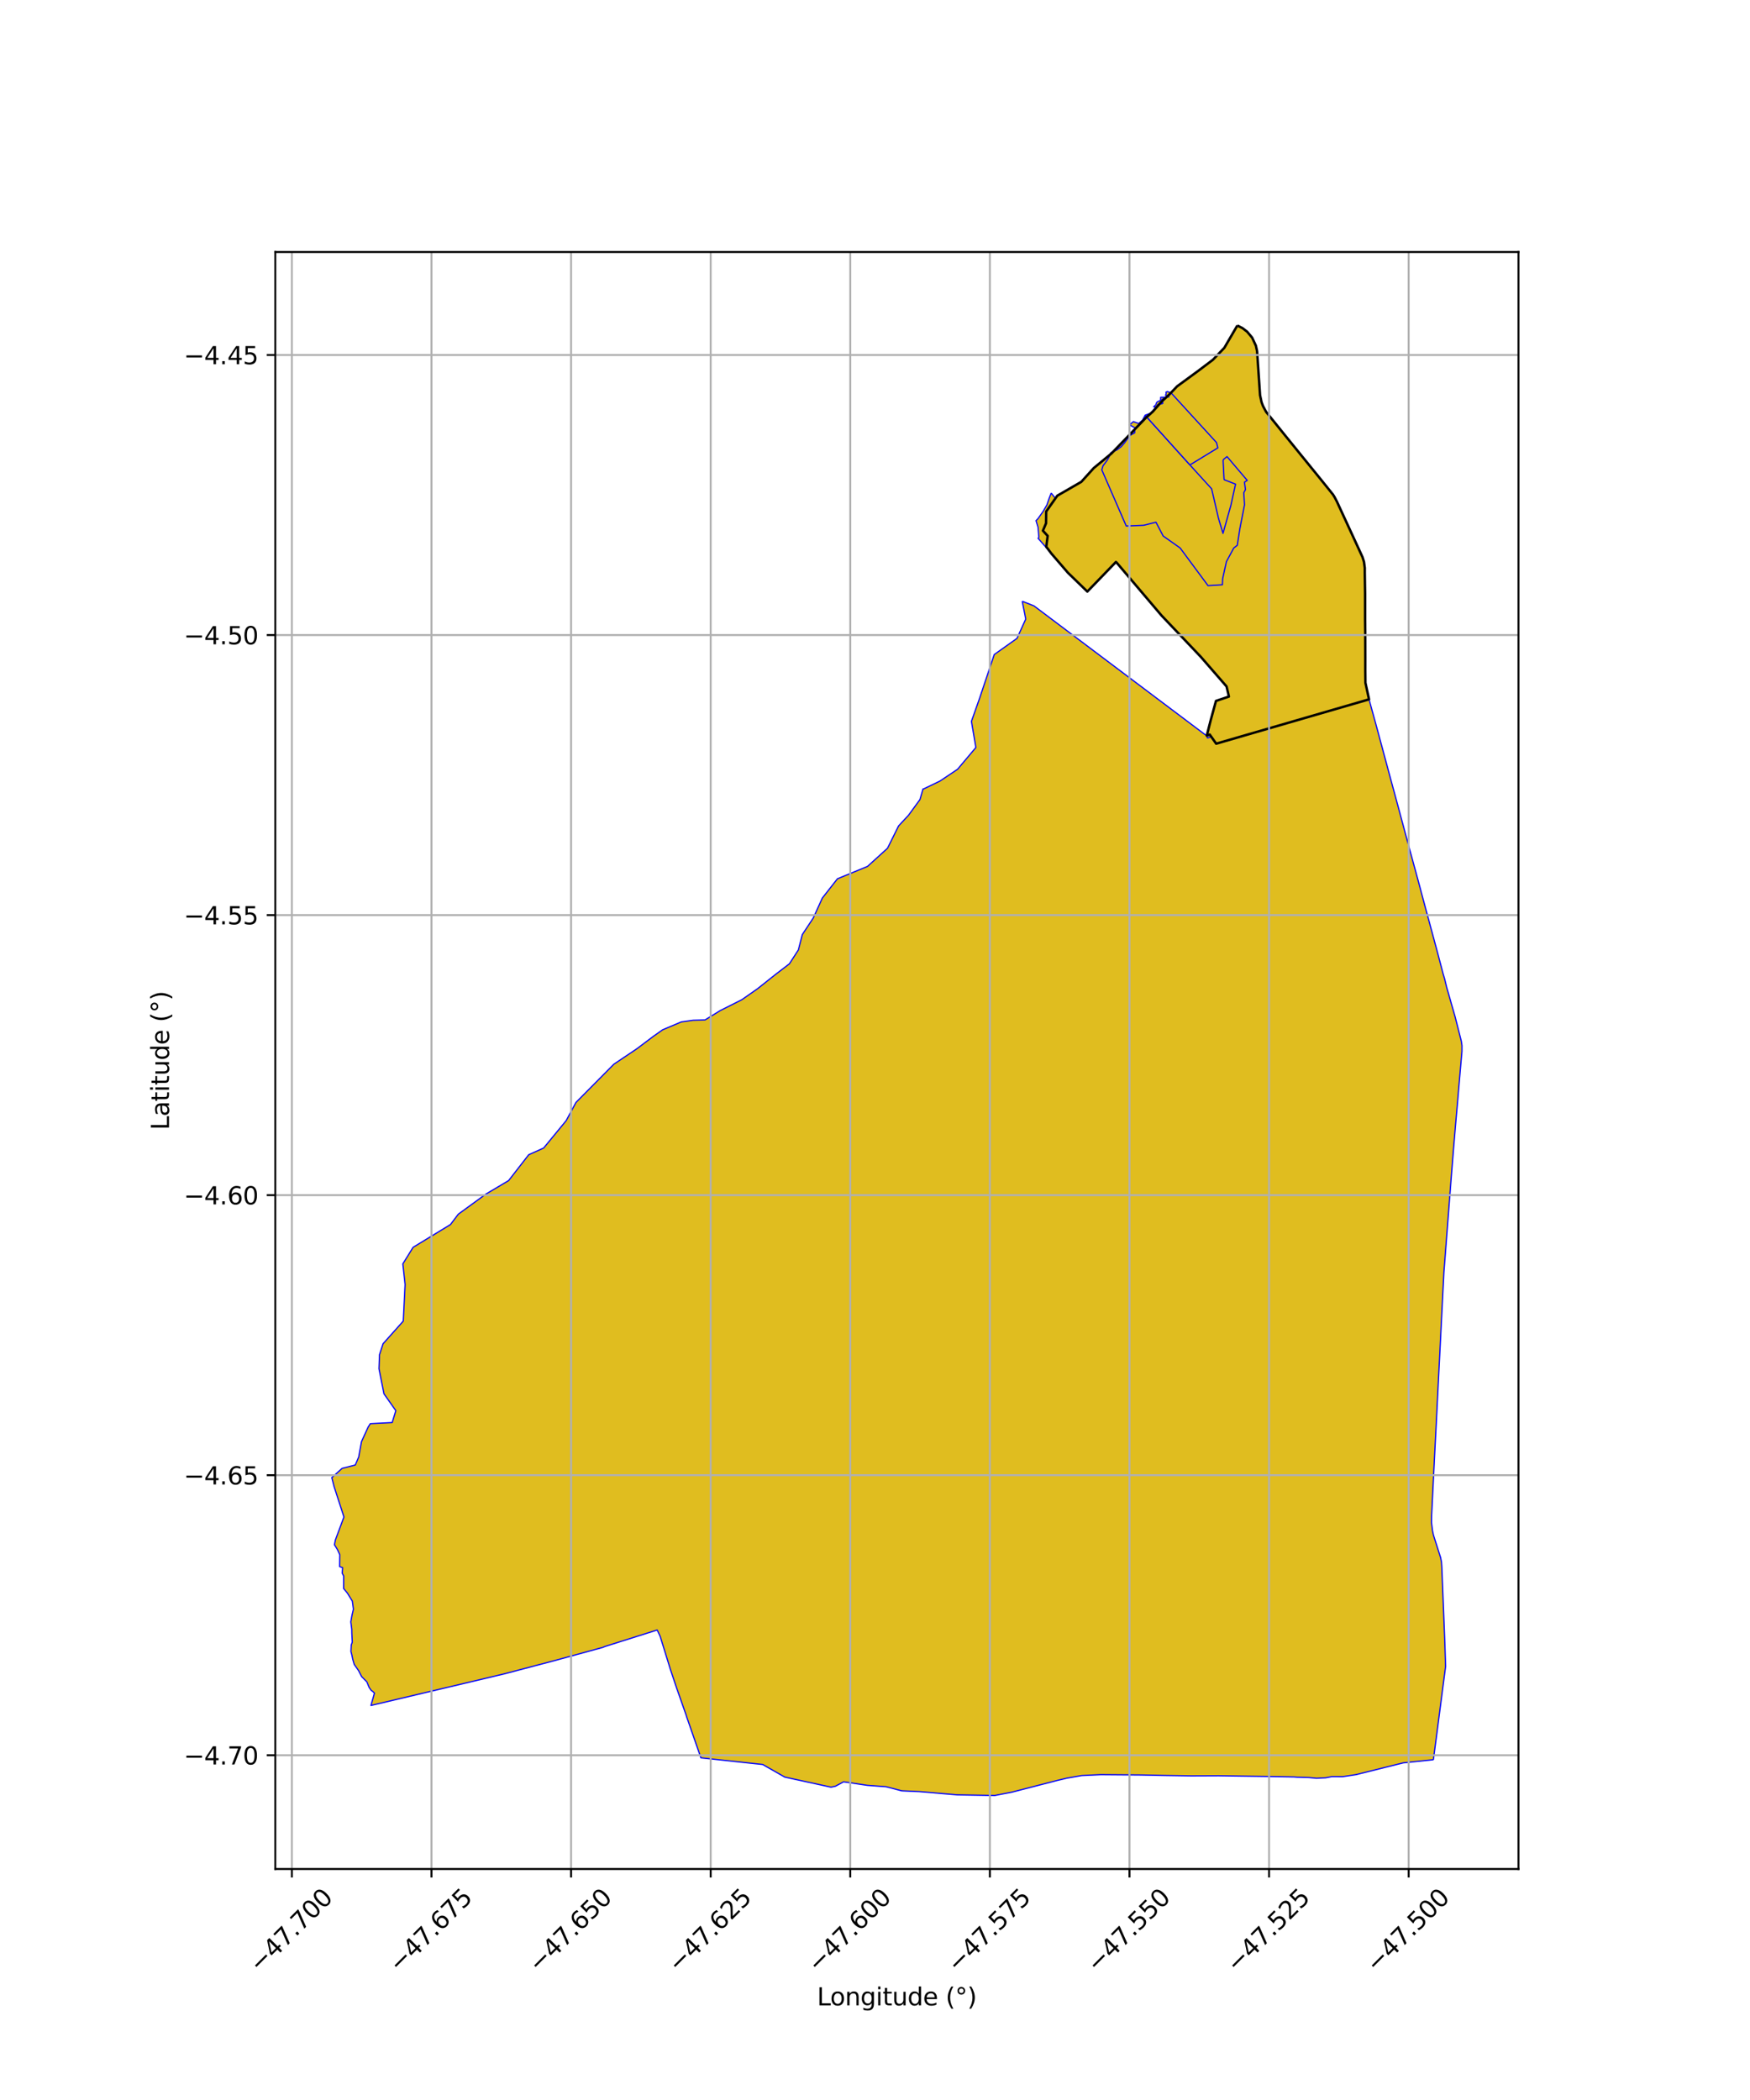 <?xml version="1.0" encoding="utf-8" standalone="no"?>
<!DOCTYPE svg PUBLIC "-//W3C//DTD SVG 1.1//EN"
  "http://www.w3.org/Graphics/SVG/1.1/DTD/svg11.dtd">
<svg xmlns:xlink="http://www.w3.org/1999/xlink" width="720pt" height="864pt" viewBox="0 0 720 864" xmlns="http://www.w3.org/2000/svg" version="1.1">
 <defs>
  <style type="text/css">*{stroke-linejoin: round; stroke-linecap: butt}</style>
 </defs>
 <g id="figure_1">
  <g id="patch_1">
   <path d="M 0 864 
L 720 864 
L 720 0 
L 0 0 
z
" style="fill: #ffffff"/>
  </g>
  <g id="axes_1">
   <g id="patch_2">
    <path d="M 113.257 768.96 
L 624.743 768.96 
L 624.743 103.68 
L 113.257 103.68 
z
" style="fill: #ffffff"/>
   </g>
   <g id="PatchCollection_1">
    <path d="M 420.578 247.366 
L 425.403 249.273 
L 495.536 302.044 
L 496.49 302.663 
L 497.727 302.221 
L 500.371 305.974 
L 563.262 287.737 
L 566.026 297.764 
L 568.959 308.635 
L 571.956 319.78 
L 575.036 331.131 
L 578.045 342.331 
L 580.567 351.659 
L 583.403 362.045 
L 585.952 371.6 
L 588.731 381.875 
L 591.513 392.19 
L 593.752 400.705 
L 594.331 402.613 
L 595.208 406.214 
L 598.706 418.435 
L 599.004 419.611 
L 601.228 428.35 
L 601.494 430.186 
L 601.487 432.562 
L 600.62 442.564 
L 599.729 452.865 
L 598.706 464.613 
L 597.924 473.863 
L 596.983 485.783 
L 596.107 497.024 
L 594.983 511.678 
L 594.066 523.442 
L 593.459 535.429 
L 592.886 546.693 
L 592.332 557.813 
L 591.815 567.886 
L 591.138 581.312 
L 590.401 595.771 
L 589.84 606.76 
L 588.986 623.896 
L 588.958 626.432 
L 589.38 629.831 
L 589.788 631.676 
L 592.704 640.816 
L 593.071 642.702 
L 593.21 644.776 
L 593.688 656.735 
L 594.074 666.37 
L 594.448 675.957 
L 594.763 685.593 
L 593.239 697.273 
L 591.756 708.658 
L 589.766 723.841 
L 589.608 724.008 
L 577.326 725.296 
L 557.849 730.153 
L 552.366 730.985 
L 547.952 730.955 
L 545.418 731.432 
L 541.663 731.628 
L 538.537 731.325 
L 533.6 731.182 
L 532.36 731.088 
L 521.451 730.896 
L 510.497 730.744 
L 501.366 730.605 
L 490.103 730.655 
L 479.188 730.483 
L 469.378 730.285 
L 452.935 730.153 
L 445.048 730.52 
L 438.883 731.597 
L 434.799 732.576 
L 416.412 737.33 
L 409.243 738.72 
L 393.782 738.459 
L 378.226 737.12 
L 371.033 736.807 
L 364.557 735.115 
L 356.813 734.541 
L 347.085 733.088 
L 343.727 734.9 
L 341.905 735.293 
L 322.863 731.14 
L 315.814 727.122 
L 313.804 725.966 
L 288.372 723.225 
L 282.52 706.397 
L 282.289 705.63 
L 278.351 694.418 
L 275.772 686.702 
L 271.617 673.26 
L 270.39 670.625 
L 248.764 677.458 
L 248.116 677.761 
L 228.051 683.252 
L 207.439 688.685 
L 180.523 695.08 
L 152.625 701.679 
L 154.057 696.586 
L 153.338 695.898 
L 152.699 695.453 
L 151.853 694.221 
L 150.948 691.988 
L 148.792 689.804 
L 147.511 687.319 
L 145.732 684.776 
L 145.133 682.713 
L 144.76 680.881 
L 144.386 679.467 
L 144.525 676.773 
L 144.943 675.632 
L 144.749 671.925 
L 144.727 670.302 
L 144.337 667.284 
L 144.822 664.554 
L 145.397 662.071 
L 144.959 658.758 
L 142.942 655.478 
L 141.386 653.569 
L 141.405 648.413 
L 140.783 647.244 
L 140.969 644.99 
L 139.741 644.548 
L 139.795 639.642 
L 138.822 637.531 
L 137.61 635.555 
L 138 633.534 
L 141.502 624.133 
L 137.438 611.579 
L 136.506 607.938 
L 140.748 604.126 
L 146.174 602.736 
L 147.575 599.459 
L 148.728 593.132 
L 151.439 587.193 
L 152.35 585.738 
L 161.357 585.274 
L 162.846 580.381 
L 157.969 573.446 
L 155.92 563.155 
L 156.126 557.376 
L 157.598 552.855 
L 165.913 543.536 
L 166.664 528.483 
L 165.735 519.994 
L 169.955 513.181 
L 185.329 503.815 
L 188.565 499.538 
L 199.905 491.277 
L 209.263 485.722 
L 217.525 475.091 
L 223.674 472.324 
L 232.936 461.062 
L 236.969 453.566 
L 252.562 437.835 
L 261.99 431.507 
L 268.811 426.373 
L 272.627 423.682 
L 280.323 420.435 
L 285.171 419.76 
L 290.074 419.624 
L 296.326 415.775 
L 305.206 411.303 
L 311.664 406.792 
L 318.974 400.982 
L 324.776 396.535 
L 328.472 390.824 
L 330.083 384.524 
L 334.611 377.673 
L 338.329 369.483 
L 344.551 361.545 
L 356.919 356.463 
L 365.14 348.996 
L 369.709 339.793 
L 373.774 335.426 
L 378.485 328.974 
L 379.749 324.606 
L 379.961 324.603 
L 386.749 321.335 
L 393.962 316.497 
L 401.49 307.555 
L 399.685 296.807 
L 399.775 296.508 
L 403.107 287.058 
L 409.061 269.294 
L 418.419 262.639 
L 422.015 254.701 
L 420.578 247.366 
" clip-path="url(#pf9dda6aef9)" style="fill: #e0bd1f; stroke: #0000ff; stroke-width: 0.5"/>
    <path d="M 561.718 267.417 
L 561.779 281.525 
L 541.009 290.271 
L 496.784 303.623 
L 496.49 302.663 
L 498.161 296.145 
L 500.288 288.38 
L 505.61 286.591 
L 535.25 277.05 
L 561.718 267.417 
" clip-path="url(#pf9dda6aef9)" style="fill: #e0bd1f; stroke: #0000ff; stroke-width: 0.5"/>
    <path d="M 559.354 226.644 
L 559.784 227.476 
L 561.172 231.534 
L 553.251 234.884 
L 545.014 238.574 
L 545.68 234.035 
L 559.354 226.644 
" clip-path="url(#pf9dda6aef9)" style="fill: #e0bd1f; stroke: #0000ff; stroke-width: 0.5"/>
    <path d="M 432.491 202.837 
L 434.454 205.327 
L 434.761 205.717 
L 455.161 227.928 
L 459.117 231.223 
L 447.359 243.387 
L 439.386 235.026 
L 437.315 232.849 
L 433.882 229.223 
L 433.1 228.33 
L 427.098 221.481 
L 427.403 221.03 
L 427.059 216.883 
L 426.245 214.21 
L 427.059 213.374 
L 429.141 210.442 
L 430.717 207.746 
L 431.641 205.041 
L 432.491 202.837 
" clip-path="url(#pf9dda6aef9)" style="fill: #e0bd1f; stroke: #0000ff; stroke-width: 0.5"/>
    <path d="M 509.083 133.92 
L 511.198 135.004 
L 513.123 136.484 
L 515.155 138.898 
L 516.707 142.234 
L 517.195 144.46 
L 518.423 162.584 
L 519.033 165.448 
L 519.633 167.057 
L 520.906 169.439 
L 528.688 179.09 
L 535.547 187.546 
L 543.587 197.45 
L 548.425 203.469 
L 549.073 204.502 
L 550.051 206.381 
L 556.111 219.505 
L 560.568 229.198 
L 561.177 231.155 
L 561.514 233.644 
L 561.511 235.705 
L 561.641 244.212 
L 561.642 254.799 
L 561.706 260.425 
L 561.728 270.967 
L 561.721 275.846 
L 561.777 280.922 
L 563.262 287.737 
L 500.371 305.974 
L 497.727 302.221 
L 496.49 302.663 
L 498.161 296.145 
L 500.288 288.38 
L 505.61 286.591 
L 504.642 282.437 
L 494.081 270.284 
L 477.874 253.228 
L 459.444 231.513 
L 459.116 231.223 
L 447.362 243.394 
L 439.386 235.666 
L 432.551 227.727 
L 430.473 224.953 
L 431.043 220.466 
L 429.075 218.345 
L 430.38 215.283 
L 430.438 210.445 
L 435.011 203.939 
L 444.894 198.228 
L 449.998 192.576 
L 457.275 186.58 
L 463.818 179.8 
L 471.281 172.059 
L 474.324 169.316 
L 477.871 165.264 
L 480.904 162.486 
L 484.31 158.936 
L 492.635 152.839 
L 499.013 148.031 
L 503.718 143.113 
L 509.083 133.92 
" clip-path="url(#pf9dda6aef9)" style="fill: #e0bd1f; stroke: #0000ff; stroke-width: 0.5"/>
    <path d="M 471.14 170.843 
L 489.568 191.289 
L 498.503 201.122 
L 501.304 213.201 
L 503.179 219.446 
L 506.421 207.909 
L 508.339 199.185 
L 503.708 197.387 
L 503.605 197.053 
L 503.223 189.461 
L 503.395 189.009 
L 504.832 187.852 
L 508.879 192.626 
L 513.146 197.646 
L 511.996 198.382 
L 512.425 201.428 
L 511.723 202.732 
L 512.034 207.675 
L 510.096 217.621 
L 509.055 224.355 
L 507.623 225.444 
L 504.579 231.074 
L 503.029 238.111 
L 502.933 240.575 
L 497.016 240.95 
L 485.549 225.463 
L 478.564 220.535 
L 475.597 214.852 
L 470.578 216.115 
L 463.374 216.424 
L 453.319 193.325 
L 453.811 191.644 
L 455.57 189.307 
L 456.523 187.59 
L 457 186.254 
L 459.539 185.085 
L 461.289 183.775 
L 462.648 182.219 
L 463.857 180.564 
L 465.18 178.973 
L 466.853 178.057 
L 466.962 176.024 
L 464.675 174.816 
L 466.323 173.458 
L 468.482 174.245 
L 470.065 172.854 
L 471.14 170.843 
" clip-path="url(#pf9dda6aef9)" style="fill: #e0bd1f; stroke: #0000ff; stroke-width: 0.5"/>
    <path d="M 480.498 161.012 
L 480.652 161.257 
L 481.722 161.54 
L 500.502 182.075 
L 501.064 184.264 
L 489.568 191.289 
L 471.14 170.843 
L 473.336 169.996 
L 475.326 167.883 
L 475.666 167.708 
L 476.399 166.444 
L 478.326 165.97 
L 478.072 164.345 
L 478.564 164.227 
L 478.478 163.444 
L 480.893 163.343 
L 479.518 162.555 
L 479.784 162.15 
L 479.712 161.343 
L 480.498 161.012 
" clip-path="url(#pf9dda6aef9)" style="fill: #e0bd1f; stroke: #0000ff; stroke-width: 0.5"/>
    <path d="M 478.478 163.444 
L 478.564 164.227 
L 478.072 164.345 
L 478.326 165.97 
L 476.399 166.444 
L 475.666 167.708 
L 475.326 167.883 
L 475.269 167.462 
L 474.669 167.357 
L 475.647 166.429 
L 475.692 165.971 
L 476.086 165.374 
L 477.477 164.704 
L 477.541 163.448 
L 478.478 163.444 
" clip-path="url(#pf9dda6aef9)" style="fill: #e0bd1f; stroke: #0000ff; stroke-width: 0.5"/>
   </g>
   <g id="PatchCollection_2">
    <path d="M 509.083 133.92 
L 511.198 135.004 
L 513.123 136.484 
L 515.155 138.898 
L 516.707 142.234 
L 517.195 144.46 
L 518.423 162.584 
L 519.033 165.448 
L 519.633 167.057 
L 520.906 169.439 
L 528.688 179.09 
L 535.547 187.546 
L 543.587 197.45 
L 548.425 203.469 
L 549.073 204.502 
L 550.051 206.381 
L 556.111 219.505 
L 560.568 229.198 
L 561.177 231.155 
L 561.514 233.644 
L 561.511 235.705 
L 561.641 244.212 
L 561.642 254.799 
L 561.706 260.425 
L 561.728 270.967 
L 561.721 275.846 
L 561.777 280.922 
L 563.262 287.737 
L 500.371 305.974 
L 497.727 302.221 
L 496.49 302.663 
L 498.161 296.145 
L 500.288 288.38 
L 505.61 286.591 
L 504.642 282.437 
L 494.081 270.284 
L 477.874 253.228 
L 459.444 231.513 
L 459.116 231.223 
L 447.362 243.394 
L 439.386 235.666 
L 432.551 227.727 
L 430.473 224.953 
L 431.043 220.466 
L 429.075 218.345 
L 430.38 215.283 
L 430.438 210.445 
L 435.011 203.939 
L 444.894 198.228 
L 449.998 192.576 
L 457.275 186.58 
L 463.818 179.8 
L 471.281 172.059 
L 474.324 169.316 
L 477.871 165.264 
L 480.904 162.486 
L 484.31 158.936 
L 492.635 152.839 
L 499.013 148.031 
L 503.718 143.113 
L 509.083 133.92 
" clip-path="url(#pf9dda6aef9)" style="fill: none; stroke: #000000"/>
   </g>
   <g id="matplotlib.axis_1">
    <g id="xtick_1">
     <g id="line2d_1">
      <path d="M 120.09 768.96 
L 120.09 103.68 
" clip-path="url(#pf9dda6aef9)" style="fill: none; stroke: #b0b0b0; stroke-width: 0.8; stroke-linecap: square"/>
     </g>
     <g id="line2d_2">
      <defs>
       <path id="m951ee014c8" d="M 0 0 
L 0 3.5 
" style="stroke: #000000; stroke-width: 0.8"/>
      </defs>
      <g>
       <use xlink:href="#m951ee014c8" x="120.09" y="768.96" style="stroke: #000000; stroke-width: 0.8"/>
      </g>
     </g>
     <g id="text_1">
      <!-- −47.700 -->
      <g transform="translate(106.707 812) rotate(-45) scale(0.1 -0.1)">
       <defs>
        <path id="DejaVuSans-2212" d="M 678 2272 
L 4684 2272 
L 4684 1741 
L 678 1741 
L 678 2272 
z
" transform="scale(0.016)"/>
        <path id="DejaVuSans-34" d="M 2419 4116 
L 825 1625 
L 2419 1625 
L 2419 4116 
z
M 2253 4666 
L 3047 4666 
L 3047 1625 
L 3713 1625 
L 3713 1100 
L 3047 1100 
L 3047 0 
L 2419 0 
L 2419 1100 
L 313 1100 
L 313 1709 
L 2253 4666 
z
" transform="scale(0.016)"/>
        <path id="DejaVuSans-37" d="M 525 4666 
L 3525 4666 
L 3525 4397 
L 1831 0 
L 1172 0 
L 2766 4134 
L 525 4134 
L 525 4666 
z
" transform="scale(0.016)"/>
        <path id="DejaVuSans-2e" d="M 684 794 
L 1344 794 
L 1344 0 
L 684 0 
L 684 794 
z
" transform="scale(0.016)"/>
        <path id="DejaVuSans-30" d="M 2034 4250 
Q 1547 4250 1301 3770 
Q 1056 3291 1056 2328 
Q 1056 1369 1301 889 
Q 1547 409 2034 409 
Q 2525 409 2770 889 
Q 3016 1369 3016 2328 
Q 3016 3291 2770 3770 
Q 2525 4250 2034 4250 
z
M 2034 4750 
Q 2819 4750 3233 4129 
Q 3647 3509 3647 2328 
Q 3647 1150 3233 529 
Q 2819 -91 2034 -91 
Q 1250 -91 836 529 
Q 422 1150 422 2328 
Q 422 3509 836 4129 
Q 1250 4750 2034 4750 
z
" transform="scale(0.016)"/>
       </defs>
       <use xlink:href="#DejaVuSans-2212"/>
       <use xlink:href="#DejaVuSans-34" transform="translate(83.789 0)"/>
       <use xlink:href="#DejaVuSans-37" transform="translate(147.412 0)"/>
       <use xlink:href="#DejaVuSans-2e" transform="translate(211.035 0)"/>
       <use xlink:href="#DejaVuSans-37" transform="translate(242.822 0)"/>
       <use xlink:href="#DejaVuSans-30" transform="translate(306.445 0)"/>
       <use xlink:href="#DejaVuSans-30" transform="translate(370.068 0)"/>
      </g>
     </g>
    </g>
    <g id="xtick_2">
     <g id="line2d_3">
      <path d="M 177.524 768.96 
L 177.524 103.68 
" clip-path="url(#pf9dda6aef9)" style="fill: none; stroke: #b0b0b0; stroke-width: 0.8; stroke-linecap: square"/>
     </g>
     <g id="line2d_4">
      <g>
       <use xlink:href="#m951ee014c8" x="177.524" y="768.96" style="stroke: #000000; stroke-width: 0.8"/>
      </g>
     </g>
     <g id="text_2">
      <!-- −47.675 -->
      <g transform="translate(164.141 812) rotate(-45) scale(0.1 -0.1)">
       <defs>
        <path id="DejaVuSans-36" d="M 2113 2584 
Q 1688 2584 1439 2293 
Q 1191 2003 1191 1497 
Q 1191 994 1439 701 
Q 1688 409 2113 409 
Q 2538 409 2786 701 
Q 3034 994 3034 1497 
Q 3034 2003 2786 2293 
Q 2538 2584 2113 2584 
z
M 3366 4563 
L 3366 3988 
Q 3128 4100 2886 4159 
Q 2644 4219 2406 4219 
Q 1781 4219 1451 3797 
Q 1122 3375 1075 2522 
Q 1259 2794 1537 2939 
Q 1816 3084 2150 3084 
Q 2853 3084 3261 2657 
Q 3669 2231 3669 1497 
Q 3669 778 3244 343 
Q 2819 -91 2113 -91 
Q 1303 -91 875 529 
Q 447 1150 447 2328 
Q 447 3434 972 4092 
Q 1497 4750 2381 4750 
Q 2619 4750 2861 4703 
Q 3103 4656 3366 4563 
z
" transform="scale(0.016)"/>
        <path id="DejaVuSans-35" d="M 691 4666 
L 3169 4666 
L 3169 4134 
L 1269 4134 
L 1269 2991 
Q 1406 3038 1543 3061 
Q 1681 3084 1819 3084 
Q 2600 3084 3056 2656 
Q 3513 2228 3513 1497 
Q 3513 744 3044 326 
Q 2575 -91 1722 -91 
Q 1428 -91 1123 -41 
Q 819 9 494 109 
L 494 744 
Q 775 591 1075 516 
Q 1375 441 1709 441 
Q 2250 441 2565 725 
Q 2881 1009 2881 1497 
Q 2881 1984 2565 2268 
Q 2250 2553 1709 2553 
Q 1456 2553 1204 2497 
Q 953 2441 691 2322 
L 691 4666 
z
" transform="scale(0.016)"/>
       </defs>
       <use xlink:href="#DejaVuSans-2212"/>
       <use xlink:href="#DejaVuSans-34" transform="translate(83.789 0)"/>
       <use xlink:href="#DejaVuSans-37" transform="translate(147.412 0)"/>
       <use xlink:href="#DejaVuSans-2e" transform="translate(211.035 0)"/>
       <use xlink:href="#DejaVuSans-36" transform="translate(242.822 0)"/>
       <use xlink:href="#DejaVuSans-37" transform="translate(306.445 0)"/>
       <use xlink:href="#DejaVuSans-35" transform="translate(370.068 0)"/>
      </g>
     </g>
    </g>
    <g id="xtick_3">
     <g id="line2d_5">
      <path d="M 234.958 768.96 
L 234.958 103.68 
" clip-path="url(#pf9dda6aef9)" style="fill: none; stroke: #b0b0b0; stroke-width: 0.8; stroke-linecap: square"/>
     </g>
     <g id="line2d_6">
      <g>
       <use xlink:href="#m951ee014c8" x="234.958" y="768.96" style="stroke: #000000; stroke-width: 0.8"/>
      </g>
     </g>
     <g id="text_3">
      <!-- −47.650 -->
      <g transform="translate(221.575 812) rotate(-45) scale(0.1 -0.1)">
       <use xlink:href="#DejaVuSans-2212"/>
       <use xlink:href="#DejaVuSans-34" transform="translate(83.789 0)"/>
       <use xlink:href="#DejaVuSans-37" transform="translate(147.412 0)"/>
       <use xlink:href="#DejaVuSans-2e" transform="translate(211.035 0)"/>
       <use xlink:href="#DejaVuSans-36" transform="translate(242.822 0)"/>
       <use xlink:href="#DejaVuSans-35" transform="translate(306.445 0)"/>
       <use xlink:href="#DejaVuSans-30" transform="translate(370.068 0)"/>
      </g>
     </g>
    </g>
    <g id="xtick_4">
     <g id="line2d_7">
      <path d="M 292.392 768.96 
L 292.392 103.68 
" clip-path="url(#pf9dda6aef9)" style="fill: none; stroke: #b0b0b0; stroke-width: 0.8; stroke-linecap: square"/>
     </g>
     <g id="line2d_8">
      <g>
       <use xlink:href="#m951ee014c8" x="292.392" y="768.96" style="stroke: #000000; stroke-width: 0.8"/>
      </g>
     </g>
     <g id="text_4">
      <!-- −47.625 -->
      <g transform="translate(279.01 812) rotate(-45) scale(0.1 -0.1)">
       <defs>
        <path id="DejaVuSans-32" d="M 1228 531 
L 3431 531 
L 3431 0 
L 469 0 
L 469 531 
Q 828 903 1448 1529 
Q 2069 2156 2228 2338 
Q 2531 2678 2651 2914 
Q 2772 3150 2772 3378 
Q 2772 3750 2511 3984 
Q 2250 4219 1831 4219 
Q 1534 4219 1204 4116 
Q 875 4013 500 3803 
L 500 4441 
Q 881 4594 1212 4672 
Q 1544 4750 1819 4750 
Q 2544 4750 2975 4387 
Q 3406 4025 3406 3419 
Q 3406 3131 3298 2873 
Q 3191 2616 2906 2266 
Q 2828 2175 2409 1742 
Q 1991 1309 1228 531 
z
" transform="scale(0.016)"/>
       </defs>
       <use xlink:href="#DejaVuSans-2212"/>
       <use xlink:href="#DejaVuSans-34" transform="translate(83.789 0)"/>
       <use xlink:href="#DejaVuSans-37" transform="translate(147.412 0)"/>
       <use xlink:href="#DejaVuSans-2e" transform="translate(211.035 0)"/>
       <use xlink:href="#DejaVuSans-36" transform="translate(242.822 0)"/>
       <use xlink:href="#DejaVuSans-32" transform="translate(306.445 0)"/>
       <use xlink:href="#DejaVuSans-35" transform="translate(370.068 0)"/>
      </g>
     </g>
    </g>
    <g id="xtick_5">
     <g id="line2d_9">
      <path d="M 349.826 768.96 
L 349.826 103.68 
" clip-path="url(#pf9dda6aef9)" style="fill: none; stroke: #b0b0b0; stroke-width: 0.8; stroke-linecap: square"/>
     </g>
     <g id="line2d_10">
      <g>
       <use xlink:href="#m951ee014c8" x="349.826" y="768.96" style="stroke: #000000; stroke-width: 0.8"/>
      </g>
     </g>
     <g id="text_5">
      <!-- −47.600 -->
      <g transform="translate(336.444 812) rotate(-45) scale(0.1 -0.1)">
       <use xlink:href="#DejaVuSans-2212"/>
       <use xlink:href="#DejaVuSans-34" transform="translate(83.789 0)"/>
       <use xlink:href="#DejaVuSans-37" transform="translate(147.412 0)"/>
       <use xlink:href="#DejaVuSans-2e" transform="translate(211.035 0)"/>
       <use xlink:href="#DejaVuSans-36" transform="translate(242.822 0)"/>
       <use xlink:href="#DejaVuSans-30" transform="translate(306.445 0)"/>
       <use xlink:href="#DejaVuSans-30" transform="translate(370.068 0)"/>
      </g>
     </g>
    </g>
    <g id="xtick_6">
     <g id="line2d_11">
      <path d="M 407.26 768.96 
L 407.26 103.68 
" clip-path="url(#pf9dda6aef9)" style="fill: none; stroke: #b0b0b0; stroke-width: 0.8; stroke-linecap: square"/>
     </g>
     <g id="line2d_12">
      <g>
       <use xlink:href="#m951ee014c8" x="407.26" y="768.96" style="stroke: #000000; stroke-width: 0.8"/>
      </g>
     </g>
     <g id="text_6">
      <!-- −47.575 -->
      <g transform="translate(393.878 812) rotate(-45) scale(0.1 -0.1)">
       <use xlink:href="#DejaVuSans-2212"/>
       <use xlink:href="#DejaVuSans-34" transform="translate(83.789 0)"/>
       <use xlink:href="#DejaVuSans-37" transform="translate(147.412 0)"/>
       <use xlink:href="#DejaVuSans-2e" transform="translate(211.035 0)"/>
       <use xlink:href="#DejaVuSans-35" transform="translate(242.822 0)"/>
       <use xlink:href="#DejaVuSans-37" transform="translate(306.445 0)"/>
       <use xlink:href="#DejaVuSans-35" transform="translate(370.068 0)"/>
      </g>
     </g>
    </g>
    <g id="xtick_7">
     <g id="line2d_13">
      <path d="M 464.695 768.96 
L 464.695 103.68 
" clip-path="url(#pf9dda6aef9)" style="fill: none; stroke: #b0b0b0; stroke-width: 0.8; stroke-linecap: square"/>
     </g>
     <g id="line2d_14">
      <g>
       <use xlink:href="#m951ee014c8" x="464.695" y="768.96" style="stroke: #000000; stroke-width: 0.8"/>
      </g>
     </g>
     <g id="text_7">
      <!-- −47.550 -->
      <g transform="translate(451.312 812) rotate(-45) scale(0.1 -0.1)">
       <use xlink:href="#DejaVuSans-2212"/>
       <use xlink:href="#DejaVuSans-34" transform="translate(83.789 0)"/>
       <use xlink:href="#DejaVuSans-37" transform="translate(147.412 0)"/>
       <use xlink:href="#DejaVuSans-2e" transform="translate(211.035 0)"/>
       <use xlink:href="#DejaVuSans-35" transform="translate(242.822 0)"/>
       <use xlink:href="#DejaVuSans-35" transform="translate(306.445 0)"/>
       <use xlink:href="#DejaVuSans-30" transform="translate(370.068 0)"/>
      </g>
     </g>
    </g>
    <g id="xtick_8">
     <g id="line2d_15">
      <path d="M 522.129 768.96 
L 522.129 103.68 
" clip-path="url(#pf9dda6aef9)" style="fill: none; stroke: #b0b0b0; stroke-width: 0.8; stroke-linecap: square"/>
     </g>
     <g id="line2d_16">
      <g>
       <use xlink:href="#m951ee014c8" x="522.129" y="768.96" style="stroke: #000000; stroke-width: 0.8"/>
      </g>
     </g>
     <g id="text_8">
      <!-- −47.525 -->
      <g transform="translate(508.746 812) rotate(-45) scale(0.1 -0.1)">
       <use xlink:href="#DejaVuSans-2212"/>
       <use xlink:href="#DejaVuSans-34" transform="translate(83.789 0)"/>
       <use xlink:href="#DejaVuSans-37" transform="translate(147.412 0)"/>
       <use xlink:href="#DejaVuSans-2e" transform="translate(211.035 0)"/>
       <use xlink:href="#DejaVuSans-35" transform="translate(242.822 0)"/>
       <use xlink:href="#DejaVuSans-32" transform="translate(306.445 0)"/>
       <use xlink:href="#DejaVuSans-35" transform="translate(370.068 0)"/>
      </g>
     </g>
    </g>
    <g id="xtick_9">
     <g id="line2d_17">
      <path d="M 579.563 768.96 
L 579.563 103.68 
" clip-path="url(#pf9dda6aef9)" style="fill: none; stroke: #b0b0b0; stroke-width: 0.8; stroke-linecap: square"/>
     </g>
     <g id="line2d_18">
      <g>
       <use xlink:href="#m951ee014c8" x="579.563" y="768.96" style="stroke: #000000; stroke-width: 0.8"/>
      </g>
     </g>
     <g id="text_9">
      <!-- −47.500 -->
      <g transform="translate(566.18 812) rotate(-45) scale(0.1 -0.1)">
       <use xlink:href="#DejaVuSans-2212"/>
       <use xlink:href="#DejaVuSans-34" transform="translate(83.789 0)"/>
       <use xlink:href="#DejaVuSans-37" transform="translate(147.412 0)"/>
       <use xlink:href="#DejaVuSans-2e" transform="translate(211.035 0)"/>
       <use xlink:href="#DejaVuSans-35" transform="translate(242.822 0)"/>
       <use xlink:href="#DejaVuSans-30" transform="translate(306.445 0)"/>
       <use xlink:href="#DejaVuSans-30" transform="translate(370.068 0)"/>
      </g>
     </g>
    </g>
    <g id="text_10">
     <!-- Longitude (°) -->
     <g transform="translate(336.14 825.069) scale(0.1 -0.1)">
      <defs>
       <path id="DejaVuSans-4c" d="M 628 4666 
L 1259 4666 
L 1259 531 
L 3531 531 
L 3531 0 
L 628 0 
L 628 4666 
z
" transform="scale(0.016)"/>
       <path id="DejaVuSans-6f" d="M 1959 3097 
Q 1497 3097 1228 2736 
Q 959 2375 959 1747 
Q 959 1119 1226 758 
Q 1494 397 1959 397 
Q 2419 397 2687 759 
Q 2956 1122 2956 1747 
Q 2956 2369 2687 2733 
Q 2419 3097 1959 3097 
z
M 1959 3584 
Q 2709 3584 3137 3096 
Q 3566 2609 3566 1747 
Q 3566 888 3137 398 
Q 2709 -91 1959 -91 
Q 1206 -91 779 398 
Q 353 888 353 1747 
Q 353 2609 779 3096 
Q 1206 3584 1959 3584 
z
" transform="scale(0.016)"/>
       <path id="DejaVuSans-6e" d="M 3513 2113 
L 3513 0 
L 2938 0 
L 2938 2094 
Q 2938 2591 2744 2837 
Q 2550 3084 2163 3084 
Q 1697 3084 1428 2787 
Q 1159 2491 1159 1978 
L 1159 0 
L 581 0 
L 581 3500 
L 1159 3500 
L 1159 2956 
Q 1366 3272 1645 3428 
Q 1925 3584 2291 3584 
Q 2894 3584 3203 3211 
Q 3513 2838 3513 2113 
z
" transform="scale(0.016)"/>
       <path id="DejaVuSans-67" d="M 2906 1791 
Q 2906 2416 2648 2759 
Q 2391 3103 1925 3103 
Q 1463 3103 1205 2759 
Q 947 2416 947 1791 
Q 947 1169 1205 825 
Q 1463 481 1925 481 
Q 2391 481 2648 825 
Q 2906 1169 2906 1791 
z
M 3481 434 
Q 3481 -459 3084 -895 
Q 2688 -1331 1869 -1331 
Q 1566 -1331 1297 -1286 
Q 1028 -1241 775 -1147 
L 775 -588 
Q 1028 -725 1275 -790 
Q 1522 -856 1778 -856 
Q 2344 -856 2625 -561 
Q 2906 -266 2906 331 
L 2906 616 
Q 2728 306 2450 153 
Q 2172 0 1784 0 
Q 1141 0 747 490 
Q 353 981 353 1791 
Q 353 2603 747 3093 
Q 1141 3584 1784 3584 
Q 2172 3584 2450 3431 
Q 2728 3278 2906 2969 
L 2906 3500 
L 3481 3500 
L 3481 434 
z
" transform="scale(0.016)"/>
       <path id="DejaVuSans-69" d="M 603 3500 
L 1178 3500 
L 1178 0 
L 603 0 
L 603 3500 
z
M 603 4863 
L 1178 4863 
L 1178 4134 
L 603 4134 
L 603 4863 
z
" transform="scale(0.016)"/>
       <path id="DejaVuSans-74" d="M 1172 4494 
L 1172 3500 
L 2356 3500 
L 2356 3053 
L 1172 3053 
L 1172 1153 
Q 1172 725 1289 603 
Q 1406 481 1766 481 
L 2356 481 
L 2356 0 
L 1766 0 
Q 1100 0 847 248 
Q 594 497 594 1153 
L 594 3053 
L 172 3053 
L 172 3500 
L 594 3500 
L 594 4494 
L 1172 4494 
z
" transform="scale(0.016)"/>
       <path id="DejaVuSans-75" d="M 544 1381 
L 544 3500 
L 1119 3500 
L 1119 1403 
Q 1119 906 1312 657 
Q 1506 409 1894 409 
Q 2359 409 2629 706 
Q 2900 1003 2900 1516 
L 2900 3500 
L 3475 3500 
L 3475 0 
L 2900 0 
L 2900 538 
Q 2691 219 2414 64 
Q 2138 -91 1772 -91 
Q 1169 -91 856 284 
Q 544 659 544 1381 
z
M 1991 3584 
L 1991 3584 
z
" transform="scale(0.016)"/>
       <path id="DejaVuSans-64" d="M 2906 2969 
L 2906 4863 
L 3481 4863 
L 3481 0 
L 2906 0 
L 2906 525 
Q 2725 213 2448 61 
Q 2172 -91 1784 -91 
Q 1150 -91 751 415 
Q 353 922 353 1747 
Q 353 2572 751 3078 
Q 1150 3584 1784 3584 
Q 2172 3584 2448 3432 
Q 2725 3281 2906 2969 
z
M 947 1747 
Q 947 1113 1208 752 
Q 1469 391 1925 391 
Q 2381 391 2643 752 
Q 2906 1113 2906 1747 
Q 2906 2381 2643 2742 
Q 2381 3103 1925 3103 
Q 1469 3103 1208 2742 
Q 947 2381 947 1747 
z
" transform="scale(0.016)"/>
       <path id="DejaVuSans-65" d="M 3597 1894 
L 3597 1613 
L 953 1613 
Q 991 1019 1311 708 
Q 1631 397 2203 397 
Q 2534 397 2845 478 
Q 3156 559 3463 722 
L 3463 178 
Q 3153 47 2828 -22 
Q 2503 -91 2169 -91 
Q 1331 -91 842 396 
Q 353 884 353 1716 
Q 353 2575 817 3079 
Q 1281 3584 2069 3584 
Q 2775 3584 3186 3129 
Q 3597 2675 3597 1894 
z
M 3022 2063 
Q 3016 2534 2758 2815 
Q 2500 3097 2075 3097 
Q 1594 3097 1305 2825 
Q 1016 2553 972 2059 
L 3022 2063 
z
" transform="scale(0.016)"/>
       <path id="DejaVuSans-20" transform="scale(0.016)"/>
       <path id="DejaVuSans-28" d="M 1984 4856 
Q 1566 4138 1362 3434 
Q 1159 2731 1159 2009 
Q 1159 1288 1364 580 
Q 1569 -128 1984 -844 
L 1484 -844 
Q 1016 -109 783 600 
Q 550 1309 550 2009 
Q 550 2706 781 3412 
Q 1013 4119 1484 4856 
L 1984 4856 
z
" transform="scale(0.016)"/>
       <path id="DejaVuSans-b0" d="M 1600 4347 
Q 1350 4347 1178 4173 
Q 1006 4000 1006 3750 
Q 1006 3503 1178 3333 
Q 1350 3163 1600 3163 
Q 1850 3163 2022 3333 
Q 2194 3503 2194 3750 
Q 2194 3997 2020 4172 
Q 1847 4347 1600 4347 
z
M 1600 4750 
Q 1800 4750 1984 4673 
Q 2169 4597 2303 4453 
Q 2447 4313 2519 4134 
Q 2591 3956 2591 3750 
Q 2591 3338 2302 3052 
Q 2013 2766 1594 2766 
Q 1172 2766 890 3047 
Q 609 3328 609 3750 
Q 609 4169 896 4459 
Q 1184 4750 1600 4750 
z
" transform="scale(0.016)"/>
       <path id="DejaVuSans-29" d="M 513 4856 
L 1013 4856 
Q 1481 4119 1714 3412 
Q 1947 2706 1947 2009 
Q 1947 1309 1714 600 
Q 1481 -109 1013 -844 
L 513 -844 
Q 928 -128 1133 580 
Q 1338 1288 1338 2009 
Q 1338 2731 1133 3434 
Q 928 4138 513 4856 
z
" transform="scale(0.016)"/>
      </defs>
      <use xlink:href="#DejaVuSans-4c"/>
      <use xlink:href="#DejaVuSans-6f" transform="translate(53.963 0)"/>
      <use xlink:href="#DejaVuSans-6e" transform="translate(115.145 0)"/>
      <use xlink:href="#DejaVuSans-67" transform="translate(178.523 0)"/>
      <use xlink:href="#DejaVuSans-69" transform="translate(242 0)"/>
      <use xlink:href="#DejaVuSans-74" transform="translate(269.783 0)"/>
      <use xlink:href="#DejaVuSans-75" transform="translate(308.992 0)"/>
      <use xlink:href="#DejaVuSans-64" transform="translate(372.371 0)"/>
      <use xlink:href="#DejaVuSans-65" transform="translate(435.848 0)"/>
      <use xlink:href="#DejaVuSans-20" transform="translate(497.371 0)"/>
      <use xlink:href="#DejaVuSans-28" transform="translate(529.158 0)"/>
      <use xlink:href="#DejaVuSans-b0" transform="translate(568.172 0)"/>
      <use xlink:href="#DejaVuSans-29" transform="translate(618.172 0)"/>
     </g>
    </g>
   </g>
   <g id="matplotlib.axis_2">
    <g id="ytick_1">
     <g id="line2d_19">
      <path d="M 113.257 722.158 
L 624.743 722.158 
" clip-path="url(#pf9dda6aef9)" style="fill: none; stroke: #b0b0b0; stroke-width: 0.8; stroke-linecap: square"/>
     </g>
     <g id="line2d_20">
      <defs>
       <path id="mf4e0ce0ac9" d="M 0 0 
L -3.5 0 
" style="stroke: #000000; stroke-width: 0.8"/>
      </defs>
      <g>
       <use xlink:href="#mf4e0ce0ac9" x="113.257" y="722.158" style="stroke: #000000; stroke-width: 0.8"/>
      </g>
     </g>
     <g id="text_11">
      <!-- −4.70 -->
      <g transform="translate(75.612 725.957) scale(0.1 -0.1)">
       <use xlink:href="#DejaVuSans-2212"/>
       <use xlink:href="#DejaVuSans-34" transform="translate(83.789 0)"/>
       <use xlink:href="#DejaVuSans-2e" transform="translate(147.412 0)"/>
       <use xlink:href="#DejaVuSans-37" transform="translate(179.199 0)"/>
       <use xlink:href="#DejaVuSans-30" transform="translate(242.822 0)"/>
      </g>
     </g>
    </g>
    <g id="ytick_2">
     <g id="line2d_21">
      <path d="M 113.257 606.937 
L 624.743 606.937 
" clip-path="url(#pf9dda6aef9)" style="fill: none; stroke: #b0b0b0; stroke-width: 0.8; stroke-linecap: square"/>
     </g>
     <g id="line2d_22">
      <g>
       <use xlink:href="#mf4e0ce0ac9" x="113.257" y="606.937" style="stroke: #000000; stroke-width: 0.8"/>
      </g>
     </g>
     <g id="text_12">
      <!-- −4.65 -->
      <g transform="translate(75.612 610.736) scale(0.1 -0.1)">
       <use xlink:href="#DejaVuSans-2212"/>
       <use xlink:href="#DejaVuSans-34" transform="translate(83.789 0)"/>
       <use xlink:href="#DejaVuSans-2e" transform="translate(147.412 0)"/>
       <use xlink:href="#DejaVuSans-36" transform="translate(179.199 0)"/>
       <use xlink:href="#DejaVuSans-35" transform="translate(242.822 0)"/>
      </g>
     </g>
    </g>
    <g id="ytick_3">
     <g id="line2d_23">
      <path d="M 113.257 491.716 
L 624.743 491.716 
" clip-path="url(#pf9dda6aef9)" style="fill: none; stroke: #b0b0b0; stroke-width: 0.8; stroke-linecap: square"/>
     </g>
     <g id="line2d_24">
      <g>
       <use xlink:href="#mf4e0ce0ac9" x="113.257" y="491.716" style="stroke: #000000; stroke-width: 0.8"/>
      </g>
     </g>
     <g id="text_13">
      <!-- −4.60 -->
      <g transform="translate(75.612 495.516) scale(0.1 -0.1)">
       <use xlink:href="#DejaVuSans-2212"/>
       <use xlink:href="#DejaVuSans-34" transform="translate(83.789 0)"/>
       <use xlink:href="#DejaVuSans-2e" transform="translate(147.412 0)"/>
       <use xlink:href="#DejaVuSans-36" transform="translate(179.199 0)"/>
       <use xlink:href="#DejaVuSans-30" transform="translate(242.822 0)"/>
      </g>
     </g>
    </g>
    <g id="ytick_4">
     <g id="line2d_25">
      <path d="M 113.257 376.496 
L 624.743 376.496 
" clip-path="url(#pf9dda6aef9)" style="fill: none; stroke: #b0b0b0; stroke-width: 0.8; stroke-linecap: square"/>
     </g>
     <g id="line2d_26">
      <g>
       <use xlink:href="#mf4e0ce0ac9" x="113.257" y="376.496" style="stroke: #000000; stroke-width: 0.8"/>
      </g>
     </g>
     <g id="text_14">
      <!-- −4.55 -->
      <g transform="translate(75.612 380.295) scale(0.1 -0.1)">
       <use xlink:href="#DejaVuSans-2212"/>
       <use xlink:href="#DejaVuSans-34" transform="translate(83.789 0)"/>
       <use xlink:href="#DejaVuSans-2e" transform="translate(147.412 0)"/>
       <use xlink:href="#DejaVuSans-35" transform="translate(179.199 0)"/>
       <use xlink:href="#DejaVuSans-35" transform="translate(242.822 0)"/>
      </g>
     </g>
    </g>
    <g id="ytick_5">
     <g id="line2d_27">
      <path d="M 113.257 261.275 
L 624.743 261.275 
" clip-path="url(#pf9dda6aef9)" style="fill: none; stroke: #b0b0b0; stroke-width: 0.8; stroke-linecap: square"/>
     </g>
     <g id="line2d_28">
      <g>
       <use xlink:href="#mf4e0ce0ac9" x="113.257" y="261.275" style="stroke: #000000; stroke-width: 0.8"/>
      </g>
     </g>
     <g id="text_15">
      <!-- −4.50 -->
      <g transform="translate(75.612 265.074) scale(0.1 -0.1)">
       <use xlink:href="#DejaVuSans-2212"/>
       <use xlink:href="#DejaVuSans-34" transform="translate(83.789 0)"/>
       <use xlink:href="#DejaVuSans-2e" transform="translate(147.412 0)"/>
       <use xlink:href="#DejaVuSans-35" transform="translate(179.199 0)"/>
       <use xlink:href="#DejaVuSans-30" transform="translate(242.822 0)"/>
      </g>
     </g>
    </g>
    <g id="ytick_6">
     <g id="line2d_29">
      <path d="M 113.257 146.055 
L 624.743 146.055 
" clip-path="url(#pf9dda6aef9)" style="fill: none; stroke: #b0b0b0; stroke-width: 0.8; stroke-linecap: square"/>
     </g>
     <g id="line2d_30">
      <g>
       <use xlink:href="#mf4e0ce0ac9" x="113.257" y="146.055" style="stroke: #000000; stroke-width: 0.8"/>
      </g>
     </g>
     <g id="text_16">
      <!-- −4.45 -->
      <g transform="translate(75.612 149.854) scale(0.1 -0.1)">
       <use xlink:href="#DejaVuSans-2212"/>
       <use xlink:href="#DejaVuSans-34" transform="translate(83.789 0)"/>
       <use xlink:href="#DejaVuSans-2e" transform="translate(147.412 0)"/>
       <use xlink:href="#DejaVuSans-34" transform="translate(179.199 0)"/>
       <use xlink:href="#DejaVuSans-35" transform="translate(242.822 0)"/>
      </g>
     </g>
    </g>
    <g id="text_17">
     <!-- Latitude (°) -->
     <g transform="translate(69.532 464.89) rotate(-90) scale(0.1 -0.1)">
      <defs>
       <path id="DejaVuSans-61" d="M 2194 1759 
Q 1497 1759 1228 1600 
Q 959 1441 959 1056 
Q 959 750 1161 570 
Q 1363 391 1709 391 
Q 2188 391 2477 730 
Q 2766 1069 2766 1631 
L 2766 1759 
L 2194 1759 
z
M 3341 1997 
L 3341 0 
L 2766 0 
L 2766 531 
Q 2569 213 2275 61 
Q 1981 -91 1556 -91 
Q 1019 -91 701 211 
Q 384 513 384 1019 
Q 384 1609 779 1909 
Q 1175 2209 1959 2209 
L 2766 2209 
L 2766 2266 
Q 2766 2663 2505 2880 
Q 2244 3097 1772 3097 
Q 1472 3097 1187 3025 
Q 903 2953 641 2809 
L 641 3341 
Q 956 3463 1253 3523 
Q 1550 3584 1831 3584 
Q 2591 3584 2966 3190 
Q 3341 2797 3341 1997 
z
" transform="scale(0.016)"/>
      </defs>
      <use xlink:href="#DejaVuSans-4c"/>
      <use xlink:href="#DejaVuSans-61" transform="translate(55.713 0)"/>
      <use xlink:href="#DejaVuSans-74" transform="translate(116.992 0)"/>
      <use xlink:href="#DejaVuSans-69" transform="translate(156.201 0)"/>
      <use xlink:href="#DejaVuSans-74" transform="translate(183.984 0)"/>
      <use xlink:href="#DejaVuSans-75" transform="translate(223.193 0)"/>
      <use xlink:href="#DejaVuSans-64" transform="translate(286.572 0)"/>
      <use xlink:href="#DejaVuSans-65" transform="translate(350.049 0)"/>
      <use xlink:href="#DejaVuSans-20" transform="translate(411.572 0)"/>
      <use xlink:href="#DejaVuSans-28" transform="translate(443.359 0)"/>
      <use xlink:href="#DejaVuSans-b0" transform="translate(482.373 0)"/>
      <use xlink:href="#DejaVuSans-29" transform="translate(532.373 0)"/>
     </g>
    </g>
   </g>
   <g id="patch_3">
    <path d="M 113.257 768.96 
L 113.257 103.68 
" style="fill: none; stroke: #000000; stroke-width: 0.8; stroke-linejoin: miter; stroke-linecap: square"/>
   </g>
   <g id="patch_4">
    <path d="M 624.743 768.96 
L 624.743 103.68 
" style="fill: none; stroke: #000000; stroke-width: 0.8; stroke-linejoin: miter; stroke-linecap: square"/>
   </g>
   <g id="patch_5">
    <path d="M 113.257 768.96 
L 624.743 768.96 
" style="fill: none; stroke: #000000; stroke-width: 0.8; stroke-linejoin: miter; stroke-linecap: square"/>
   </g>
   <g id="patch_6">
    <path d="M 113.257 103.68 
L 624.743 103.68 
" style="fill: none; stroke: #000000; stroke-width: 0.8; stroke-linejoin: miter; stroke-linecap: square"/>
   </g>
   <g id="legend_1">
    <g id="patch_7">
     <path d="M 279.837 941.308 
L 458.163 941.308 
Q 460.163 941.308 460.163 939.308 
L 460.163 909.016 
Q 460.163 907.016 458.163 907.016 
L 279.837 907.016 
Q 277.837 907.016 277.837 909.016 
L 277.837 939.308 
Q 277.837 941.308 279.837 941.308 
z
" style="fill: #ffffff; opacity: 0.8; stroke: #cccccc; stroke-linejoin: miter"/>
    </g>
    <g id="text_18">
     <!-- Legenda -->
     <g transform="translate(343.281 920.134) scale(0.12 -0.12)">
      <use xlink:href="#DejaVuSans-4c"/>
      <use xlink:href="#DejaVuSans-65" transform="translate(53.963 0)"/>
      <use xlink:href="#DejaVuSans-67" transform="translate(115.486 0)"/>
      <use xlink:href="#DejaVuSans-65" transform="translate(178.963 0)"/>
      <use xlink:href="#DejaVuSans-6e" transform="translate(240.486 0)"/>
      <use xlink:href="#DejaVuSans-64" transform="translate(303.865 0)"/>
      <use xlink:href="#DejaVuSans-61" transform="translate(367.342 0)"/>
     </g>
    </g>
    <g id="patch_8">
     <path style="fill: none; stroke: #000000; stroke-linejoin: miter"/>
    </g>
    <g id="text_19">
     <!-- Gleba Federal -->
     <g transform="translate(309.837 935.228) scale(0.1 -0.1)">
      <defs>
       <path id="DejaVuSans-47" d="M 3809 666 
L 3809 1919 
L 2778 1919 
L 2778 2438 
L 4434 2438 
L 4434 434 
Q 4069 175 3628 42 
Q 3188 -91 2688 -91 
Q 1594 -91 976 548 
Q 359 1188 359 2328 
Q 359 3472 976 4111 
Q 1594 4750 2688 4750 
Q 3144 4750 3555 4637 
Q 3966 4525 4313 4306 
L 4313 3634 
Q 3963 3931 3569 4081 
Q 3175 4231 2741 4231 
Q 1884 4231 1454 3753 
Q 1025 3275 1025 2328 
Q 1025 1384 1454 906 
Q 1884 428 2741 428 
Q 3075 428 3337 486 
Q 3600 544 3809 666 
z
" transform="scale(0.016)"/>
       <path id="DejaVuSans-6c" d="M 603 4863 
L 1178 4863 
L 1178 0 
L 603 0 
L 603 4863 
z
" transform="scale(0.016)"/>
       <path id="DejaVuSans-62" d="M 3116 1747 
Q 3116 2381 2855 2742 
Q 2594 3103 2138 3103 
Q 1681 3103 1420 2742 
Q 1159 2381 1159 1747 
Q 1159 1113 1420 752 
Q 1681 391 2138 391 
Q 2594 391 2855 752 
Q 3116 1113 3116 1747 
z
M 1159 2969 
Q 1341 3281 1617 3432 
Q 1894 3584 2278 3584 
Q 2916 3584 3314 3078 
Q 3713 2572 3713 1747 
Q 3713 922 3314 415 
Q 2916 -91 2278 -91 
Q 1894 -91 1617 61 
Q 1341 213 1159 525 
L 1159 0 
L 581 0 
L 581 4863 
L 1159 4863 
L 1159 2969 
z
" transform="scale(0.016)"/>
       <path id="DejaVuSans-46" d="M 628 4666 
L 3309 4666 
L 3309 4134 
L 1259 4134 
L 1259 2759 
L 3109 2759 
L 3109 2228 
L 1259 2228 
L 1259 0 
L 628 0 
L 628 4666 
z
" transform="scale(0.016)"/>
       <path id="DejaVuSans-72" d="M 2631 2963 
Q 2534 3019 2420 3045 
Q 2306 3072 2169 3072 
Q 1681 3072 1420 2755 
Q 1159 2438 1159 1844 
L 1159 0 
L 581 0 
L 581 3500 
L 1159 3500 
L 1159 2956 
Q 1341 3275 1631 3429 
Q 1922 3584 2338 3584 
Q 2397 3584 2469 3576 
Q 2541 3569 2628 3553 
L 2631 2963 
z
" transform="scale(0.016)"/>
      </defs>
      <use xlink:href="#DejaVuSans-47"/>
      <use xlink:href="#DejaVuSans-6c" transform="translate(77.49 0)"/>
      <use xlink:href="#DejaVuSans-65" transform="translate(105.273 0)"/>
      <use xlink:href="#DejaVuSans-62" transform="translate(166.797 0)"/>
      <use xlink:href="#DejaVuSans-61" transform="translate(230.273 0)"/>
      <use xlink:href="#DejaVuSans-20" transform="translate(291.553 0)"/>
      <use xlink:href="#DejaVuSans-46" transform="translate(323.34 0)"/>
      <use xlink:href="#DejaVuSans-65" transform="translate(375.359 0)"/>
      <use xlink:href="#DejaVuSans-64" transform="translate(436.883 0)"/>
      <use xlink:href="#DejaVuSans-65" transform="translate(500.359 0)"/>
      <use xlink:href="#DejaVuSans-72" transform="translate(561.883 0)"/>
      <use xlink:href="#DejaVuSans-61" transform="translate(602.996 0)"/>
      <use xlink:href="#DejaVuSans-6c" transform="translate(664.275 0)"/>
     </g>
    </g>
    <g id="patch_9">
     <path d="M 399.045 935.228 
L 419.045 935.228 
L 419.045 928.228 
L 399.045 928.228 
z
" style="fill: #e0bd1f; opacity: 0.6"/>
    </g>
    <g id="text_20">
     <!-- SIGEF -->
     <g transform="translate(427.045 935.228) scale(0.1 -0.1)">
      <defs>
       <path id="DejaVuSans-53" d="M 3425 4513 
L 3425 3897 
Q 3066 4069 2747 4153 
Q 2428 4238 2131 4238 
Q 1616 4238 1336 4038 
Q 1056 3838 1056 3469 
Q 1056 3159 1242 3001 
Q 1428 2844 1947 2747 
L 2328 2669 
Q 3034 2534 3370 2195 
Q 3706 1856 3706 1288 
Q 3706 609 3251 259 
Q 2797 -91 1919 -91 
Q 1588 -91 1214 -16 
Q 841 59 441 206 
L 441 856 
Q 825 641 1194 531 
Q 1563 422 1919 422 
Q 2459 422 2753 634 
Q 3047 847 3047 1241 
Q 3047 1584 2836 1778 
Q 2625 1972 2144 2069 
L 1759 2144 
Q 1053 2284 737 2584 
Q 422 2884 422 3419 
Q 422 4038 858 4394 
Q 1294 4750 2059 4750 
Q 2388 4750 2728 4690 
Q 3069 4631 3425 4513 
z
" transform="scale(0.016)"/>
       <path id="DejaVuSans-49" d="M 628 4666 
L 1259 4666 
L 1259 0 
L 628 0 
L 628 4666 
z
" transform="scale(0.016)"/>
       <path id="DejaVuSans-45" d="M 628 4666 
L 3578 4666 
L 3578 4134 
L 1259 4134 
L 1259 2753 
L 3481 2753 
L 3481 2222 
L 1259 2222 
L 1259 531 
L 3634 531 
L 3634 0 
L 628 0 
L 628 4666 
z
" transform="scale(0.016)"/>
      </defs>
      <use xlink:href="#DejaVuSans-53"/>
      <use xlink:href="#DejaVuSans-49" transform="translate(63.477 0)"/>
      <use xlink:href="#DejaVuSans-47" transform="translate(92.969 0)"/>
      <use xlink:href="#DejaVuSans-45" transform="translate(170.459 0)"/>
      <use xlink:href="#DejaVuSans-46" transform="translate(233.643 0)"/>
     </g>
    </g>
   </g>
  </g>
 </g>
 <defs>
  <clipPath id="pf9dda6aef9">
   <rect x="113.257" y="103.68" width="511.486" height="665.28"/>
  </clipPath>
 </defs>
</svg>
